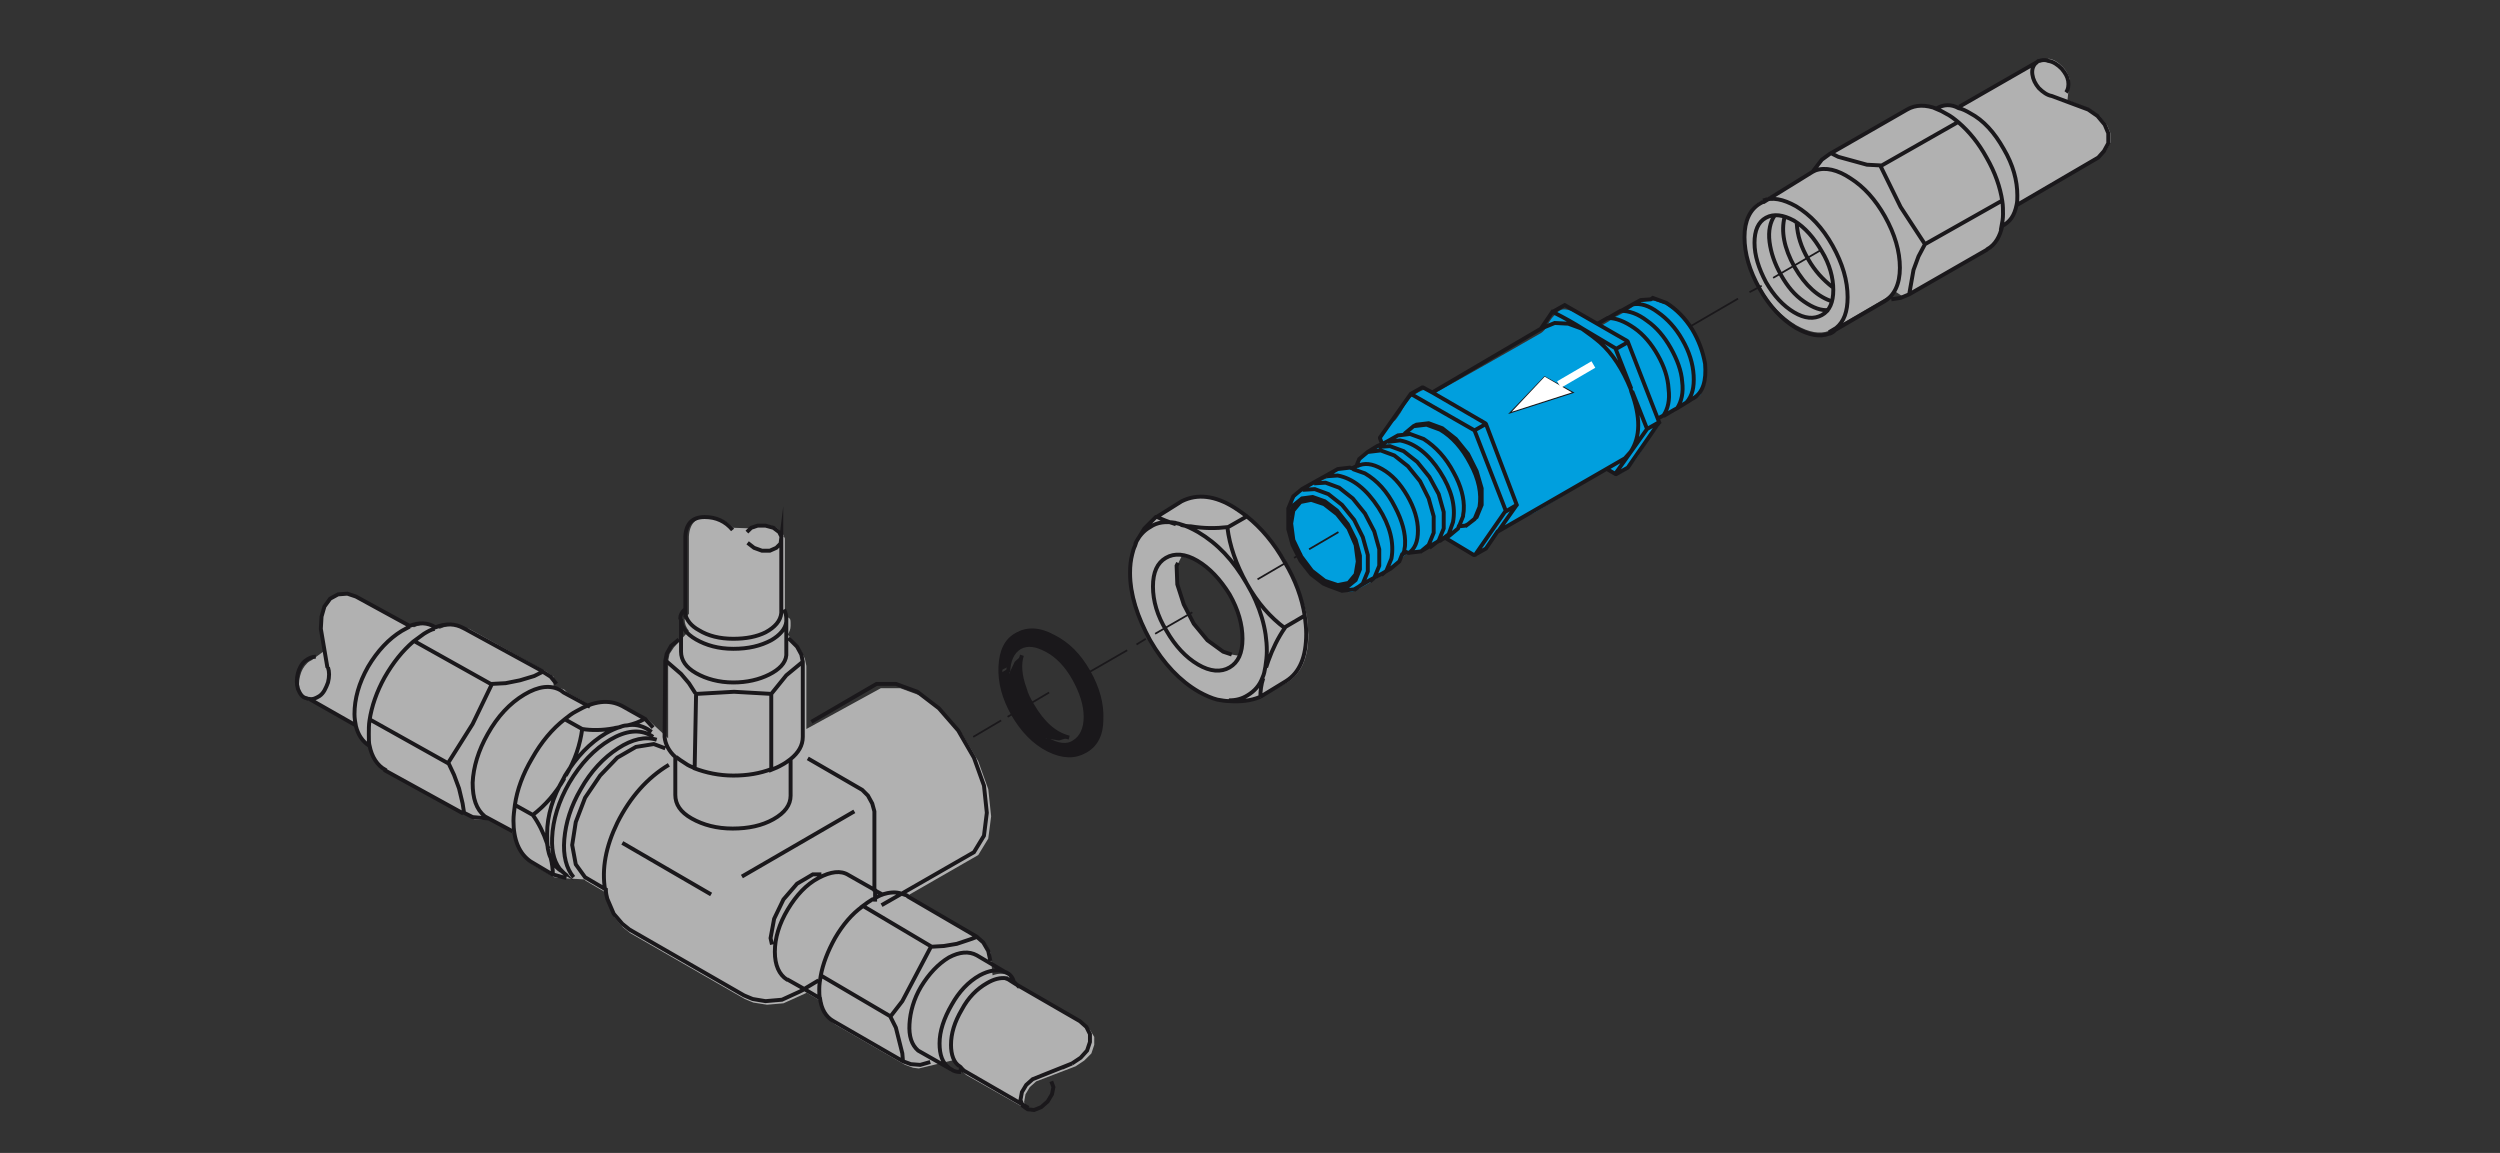 <?xml version="1.0" encoding="utf-8"?>
<!-- Generator: Adobe Illustrator 24.1.2, SVG Export Plug-In . SVG Version: 6.00 Build 0)  -->
<svg version="1.1" id="Ebene_1" xmlns="http://www.w3.org/2000/svg" xmlns:xlink="http://www.w3.org/1999/xlink" x="0px" y="0px"
	 viewBox="0 0 349.1 161" style="enable-background:new 0 0 349.1 161;" xml:space="preserve">
<rect x="0" y="0" width="349.1" height="161" fill="#333333" stroke="none"/>
<style type="text/css">
	.st0{fill:#B1B1B1;}
	.st1{fill:#009FDE;}
	.st2{fill:none;stroke:#1A181B;stroke-width:0.55;stroke-miterlimit:59.999;}
	.st3{fill:none;stroke:#1A181B;stroke-width:0.25;stroke-miterlimit:5;}
	.st4{fill:none;stroke:#1A181B;stroke-width:0.55;stroke-miterlimit:5;}
	.st5{fill:#1A181B;}
	.st6{fill:none;stroke:#1A181B;stroke-width:0.3;stroke-miterlimit:5;}
	.st7{fill:#FFFFFF;}
	.st8{fill:none;stroke:#FFFFFF;stroke-width:1.05;stroke-miterlimit:5;}
</style>
<path class="st0" d="M49.8,83.4l-1.2-0.4l-1.3,0.1l-1,0.6l-0.8,1L45,86.3l-0.1,1.7l0.5,2.8l-1.9,1.4c-0.2,0.1-0.4,0.2-0.6,0.4
	c-0.5,0.5-0.8,1-1,1.8c-0.2,0.8-0.2,1.5,0,2.1c0.2,0.7,0.6,1.1,1.2,1.3c0.1,0,0.2,0.1,0.4,0.1l6.4,3.7c0.2,1.2,0.8,2.1,1.8,2.7
	l0.1,0c0.3,1.6,1,2.8,2.3,3.5v0l12.1,6.6l2.2,0.1l3.5,1.9c0.2,1.9,1,3.3,2.3,4.2l3.2,1.9v0l0.6,0.1l3.6,0.2l0.2,0.2l2.9,1.7
	c0,0.5,0.1,0.9,0.2,1.3l0.9,2.1l1.2,1.4l1,0.8l16,9.2l1.2,0.5l1.9,0.3l2.3-0.2l3.1-1.4l0.1-0.1l2.2,1.3c0.2,1.5,0.8,2.5,1.9,3.2
	l9.7,5.6l1.1,0.4l0.8,0.1l5-1.2c0.2,0.7,0.6,1.2,1,1.5c0.1,0.1,0.1,0.1,0.2,0.2l0.4,0.4l9,5.1l-0.6-0.5l-0.3-0.8l0.2-1.1l0.6-1
	l0.9-0.8l5.5-2.1l1.2-0.8l1-1l0.4-1.2v-1.1l-0.6-1l-0.9-0.8l-10.1-5.8c0.1,0,0.1,0,0.2,0.1l-0.4-1c-0.1,0-0.1-0.1-0.2-0.1
	c-0.7-0.3-1.4-0.3-2.2,0l-0.3-3.2l-0.6-1.1l-0.8-0.8l-9.5-5.5c-0.3-0.1-0.6-0.3-0.9-0.4l10.1-5.8l1.4-2.3l0.4-3.1l-0.4-3.8l-1.4-3.9
	l-2.2-3.7l-2.7-3.1l-3-2.3l-3-1.1h-2.7l-10.4,5.7v-8.8l-0.2-1l-0.6-1.2l-0.2-0.2l-1.6-2c0.2-0.3,0.4-0.7,0.4-1.2c0-0.1,0-0.3,0-0.4
	c0-0.2,0-0.4-0.1-0.6l-0.7-0.5V75.2l-0.4-0.9l-0.8-0.6l-1-0.4h-1.1l-0.9,0.4l-0.1,0.1l-2.9-0.1c-1-1-2.1-1.5-3.5-1.5
	c-1.7,0-2.6,0.9-2.7,2.7v10.8l-0.6,0.8v0c0,0.6,0.2,1.1,0.6,1.6l-2.1,2.3l-0.6,0.9l-0.2,1l0,10.6c0,0.1,0,0.2,0,0.2l-2.9-2.7
	l-3.2-1.8c-1.4-0.7-3-0.8-4.7-0.1l-3.3-1.8l-0.4-0.4c-0.5-0.2-1-0.4-1.5-0.4l0-1.4l-1-0.7l0,0l-10.8-6c-0.1,0-0.1,0-0.2,0
	c-1.2-0.6-2.5-0.6-3.9,0c-1.1-0.7-2.3-0.8-3.6-0.2L49.8,83.4 M158.8,75.6l-0.2,0.6c-0.1,0.4-0.3,0.8-0.4,1.2
	c-0.2,0.7-0.2,1.6-0.2,2.5c0,3.1,1,6.2,2.8,9.5c1.9,3.3,4.1,5.6,6.7,7.1c0.9,0.5,1.8,0.9,2.6,1.2c0.5,0.2,1,0.3,1.5,0.3
	c1.5,0.2,2.9,0,4.4-0.6l3.9-2.2c1.9-1.3,2.8-3.5,2.8-6.6c-0.1-0.8-0.1-1.7-0.2-2.5c-0.5-2.4-1.4-4.8-2.8-7.4c0,0,0-0.1,0-0.1
	c-1.6-2.7-3.3-4.8-5.3-6.4c-0.6-0.4-1.2-0.8-1.8-1.2c-2.8-1.7-5.3-2-7.4-0.9l-3.7,2.1h-0.1l-1.6,1.6L158.8,75.6 M164.3,79.1l0.7-1.4
	c0.7,0.1,1.5,0.3,2.3,0.8c1.7,1,3.2,2.5,4.5,4.7c1.2,2.1,1.8,4.2,1.8,6.2c0,0.9-0.1,1.6-0.4,2.2l-1.9-0.3l-0.5-0.2l-2.2-1.6
	l-1.9-2.3l-1.4-2.7l-0.9-2.8L164.3,79.1 M284.9,8.6c-0.2,0.1-0.3,0.1-0.4,0.2L273.7,15c-1.2-0.3-2.3-0.3-3.2,0.2l-0.1,0
	c-1.6-0.6-3-0.6-4.2,0.1l-10.8,6.1h0.1l-1.1,0.8l-1.4,1.8l-6.8,4c-0.2,0.1-0.4,0.1-0.5,0.2c-1.4,0.8-2.1,2.4-2.1,4.7
	c0,2.2,0.7,4.6,2.1,7v0c1.4,2.5,3.1,4.3,5.1,5.5c1.8,1,3.3,1.3,4.6,0.8c0.2-0.1,0.4-0.2,0.5-0.3c0.2-0.1,0.4-0.2,0.6-0.3l6.7-3.9
	c0.5-0.3,1-0.7,1.3-1.1l1.2,0.8l1-0.4l10.7-6.2c0-0.1,0.1-0.1,0.2-0.1c1.1-0.7,1.7-1.8,2-3.3c1.1-0.6,1.8-1.6,2.1-3l11.3-6.6
	l1.1-0.8l0.6-1.1v-1.3l-0.5-1.2l-1-1.2l-1.4-1l-3.1-1.2l0.2-1.9c0-0.2,0.1-0.3,0.1-0.5c0-0.2,0-0.3,0-0.6c-0.2-0.6-0.5-1.2-1-1.7
	c-0.6-0.6-1.2-1-1.9-1.1C285.6,8.4,285.2,8.5,284.9,8.6z"/>
<path class="st1" d="M192.8,61.2c0,0.1,0,0.3,0.1,0.4c0.1,0.1,0.1,0.3,0.1,0.4c-0.1,0.3-0.9,0.8-2.4,1.6c-0.3,0.2-0.8,0.8-1.3,1.7
	c-0.1,0.1-0.5,0.2-1.2,0.2c-0.7,0-1.1,0-1.3,0.1c-0.3,0.1-0.4,0.3-0.5,0.6c0,0.2-0.2,0.3-0.5,0.4c-1.4,0.5-2.7,1.1-4,1.9
	c-0.4,0.3-0.8,0.7-1.2,1.3c-0.4,0.7-0.6,1.3-0.5,1.7l0.3,4c0.3,1,0.8,2,1.6,3c0.1,0.1,0.4,0.5,0.8,1.1c0.3,0.5,0.6,0.8,0.9,1
	c1.3,0.8,2.1,1.3,2.6,1.4c0.3,0.1,0.8,0.3,1.3,0.6c0.5,0.1,0.9,0.1,1.3,0c0.8-0.3,2.4-1.2,4.7-2.7c0.7-0.4,1.6-1.3,2.7-2.5
	c0.8,0,1.7-0.2,2.7-0.7c0.6-0.3,1.5-0.8,2.8-1.5c2.1,1.3,3.4,2.1,4,2.4c0.1,0,0.3-0.1,0.6-0.3c0.4-0.2,0.6-0.4,0.8-0.4
	c0.2-0.1,0.4-0.3,0.7-0.7c0.4-0.5,0.6-0.8,0.6-0.8c0.3-0.4,0.6-0.8,0.9-1.4c0.1-0.3,0.3-0.4,0.4-0.4c0.3,0,0.6,0,0.8-0.1
	c0.4-0.1,1.1-0.6,2.2-1.3c0.7-0.3,1.3-0.5,1.6-0.7l5.2-3.1c0.3-0.1,0.9-0.5,2.1-1.3c1.1-0.7,1.8-1.1,2.1-1.2c0.4-0.2,0.8-0.2,1.1,0
	c0.2,0.1,0.4,0.2,0.6,0.4c0.7-0.1,1.3-0.4,1.8-0.9c0.6-0.6,1.2-1.3,1.8-2.3c0.7-1.1,1.2-1.9,1.6-2.4c0.4-0.5,0.7-0.9,0.9-1.2
	c0-0.1,0.1-0.3,0.1-0.6c0-0.2,0-0.4,0.1-0.5c0.4-0.4,1-0.7,1.8-1.1c0.4-0.2,1-0.5,1.7-0.9c0.7-0.5,1.2-0.8,1.6-0.9
	c0.2-0.1,0.4-0.2,0.5-0.3c0.1-0.2,0.2-0.4,0.3-0.6c0.3-0.6,0.5-1.1,0.5-1.4c0.3-1.8-0.1-3.8-1.2-6c-0.6-1.2-1.2-2.1-1.8-2.7
	c-1-0.8-1.5-1.3-1.6-1.3c-0.5-0.3-0.9-0.6-1.2-0.8c-0.2,0-0.4-0.1-0.7-0.2c-0.4-0.1-0.6-0.2-0.7-0.2c-0.5-0.1-1.1,0-1.9,0.2
	c-0.3,0.1-0.6,0.2-0.9,0.5c-0.6,0.4-0.9,0.6-1,0.7l-1.3,0.7c-0.3,0.1-0.7,0.4-1.3,0.8l-1,0.6c-0.2,0.1-1.1-0.4-2.8-1.4
	c-1-0.6-1.8-0.9-2.4-0.9c-0.3,0-0.5,0.1-0.8,0.3c-0.1,0.1-0.4,0.4-0.7,0.7c-0.2,0.2-0.5,0.6-0.8,1.2c-0.3,0.6-0.6,0.9-0.9,1.1
	c0,0-5,2.9-15,8.5c-0.4-0.7-1.1-0.8-2-0.3c-0.7,0.4-1.1,0.7-1.2,0.8l-0.7,0.9c-0.1,0.1-0.3,0.5-0.7,1.2c-0.3,0.4-0.5,0.8-0.8,1.1
	C193.9,59.2,193.3,60.1,192.8,61.2z"/>
<path id="Layer0_5_MEMBER_0_MEMBER_1_MEMBER_0_1_STROKES" class="st2" d="M176,97.3c-1.4,0.6-2.9,0.7-4.4,0.6c-0.5,0-1-0.1-1.6-0.2
	c-0.8-0.2-1.7-0.6-2.6-1.1c-2.6-1.5-4.9-3.9-6.8-7.2c-1.8-3.3-2.8-6.4-2.8-9.4c0-1,0.1-1.8,0.3-2.6c0.1-0.4,0.2-0.8,0.4-1.2l0.2-0.6
	l1.1-1.8l1.6-1.6l0.1,0L165,70c2.2-1.1,4.7-0.8,7.4,0.9c0.6,0.4,1.2,0.8,1.7,1.2c2,1.6,3.8,3.7,5.3,6.4c1.5,2.5,2.4,5,2.8,7.5
	c0.1,0.8,0.2,1.7,0.2,2.5c0,3.2-0.9,5.4-2.8,6.6L176,97.3 M171.6,97.8c1,0,1.8-0.2,2.6-0.7c1-0.6,1.7-1.4,2.1-2.5
	c0.2-0.4,0.3-0.9,0.4-1.5c0.1-0.7,0.2-1.4,0.2-2.2c0-3-0.9-6.2-2.8-9.4c-1.9-3.3-4.1-5.6-6.8-7.2c-0.9-0.5-1.7-0.9-2.5-1.1
	c-0.2-0.1-0.5-0.1-0.7-0.2c-1.3-0.2-2.5-0.1-3.5,0.6c-0.9,0.5-1.6,1.3-2.1,2.4 M164.9,73.3c0.4,0.1,0.9,0.2,1.4,0.2
	c1.8,0.3,3.5,0.3,5.2,0.1l2.8-1.6 M161.4,72.1c0.8,0.4,1.8,0.8,2.8,1.1 M172,91.4l-1.2-0.4l-2.2-1.6l-1.9-2.3l-1.4-2.7l-0.9-2.8
	l-0.1-2.6l0.2-0.4 M161,81.9c0-2,0.6-3.3,1.8-4c1.2-0.7,2.7-0.6,4.4,0.4c1.7,1,3.2,2.6,4.5,4.7c1.2,2.1,1.8,4.2,1.8,6.2
	s-0.6,3.3-1.8,4c-1.2,0.7-2.7,0.6-4.4-0.4c-1.7-1-3.2-2.6-4.4-4.7C161.6,86,161,83.9,161,81.9z M176.8,93.2c0.1-0.3,0.2-0.6,0.3-0.9
	c0.6-1.7,1.4-3.3,2.3-4.6c-2-1.5-3.8-3.5-5.3-6.2c-1.5-2.7-2.4-5.3-2.7-7.8 M176,97.3c0-0.8,0.1-1.7,0.4-2.6 M179.4,87.6l2.9-1.7
	 M176,97.3L176,97.3"/>
<path id="Layer0_5_MEMBER_0_MEMBER_1_MEMBER_1_1_STROKES" class="st3" d="M142.6,99l3.9-2.3 M140.7,100.1l1-0.6 M135.9,102.9
	l3.9-2.3 M182.8,76.7l4.1-2.4 M180.7,77.9l1.1-0.6 M175.6,80.9l4.1-2.4"/>
<path id="Layer0_5_MEMBER_0_MEMBER_1_MEMBER_2_1_STROKES" class="st4" d="M146.1,103.2c1.6,0.9,2.9,1.1,3.9,0.4
	c1-0.6,1.6-1.8,1.6-3.5c0-1.7-0.6-3.5-1.6-5.3c-1-1.8-2.3-3.2-3.8-4c-1.5-0.8-2.7-1-3.8-0.4c-1,0.6-1.6,1.8-1.6,3.5 M151.5,104.9
	c-1.4,0.8-3.1,0.8-5.1-0.2c-2-1-3.6-2.7-4.9-4.9c-1.3-2.3-1.9-4.5-1.8-6.7c0.1-2.2,0.8-3.7,2.3-4.5c1.4-0.8,3.1-0.8,5.1,0.3
	c2,1,3.6,2.6,4.9,4.9c1.3,2.3,1.9,4.5,1.8,6.7C153.8,102.6,153,104.1,151.5,104.9z M149.3,103c-2-0.5-3.7-2-5.2-4.6
	c-0.4-0.7-0.8-1.4-1-2.2c-0.7-1.9-0.8-3.5-0.4-4.7"/>
<path class="st5" d="M152.1,104.5c1.3-1.1,1.8-2.7,1.8-4.9c-0.1-2.3-0.8-4.5-2.2-6.6c-1.4-2.2-3.2-3.7-5.2-4.6
	c-2.1-0.8-3.8-0.7-5.1,0.4c-1.3,1.1-1.8,2.7-1.8,4.9l1.2-0.6c0.6-3,2.2-3.8,4.8-2.5c2.4,1.2,4,3,4.8,5.3c1.2,2.2,1.4,4.2,0.7,6.2
	c-0.8,2.1-2.5,2.4-5.1,1l1.9,0.3l1.3-0.4c-2-0.5-3.7-2.1-5.2-4.6c-1.5-2.5-2-4.8-1.4-6.8l-0.9,0.8l-0.8,1.7v-0.8l-1.2,0.7
	c0.1,2.2,0.8,4.4,2.2,6.5c1.4,2.2,3.1,3.7,5.1,4.5C149.1,105.8,150.8,105.6,152.1,104.5z"/>
<path id="Layer0_5_MEMBER_0_MEMBER_1_MEMBER_4_1_STROKES" class="st3" d="M161.3,88.5l5.2-3 M158.7,90l1.3-0.8 M152.2,93.8l5.2-3"/>
<path id="Layer0_5_MEMBER_0_MEMBER_1_MEMBER_5_1_STROKES" class="st2" d="M77.3,122.2l-3.2-1.9c-1.6-1.1-2.4-3-2.4-5.7
	c0-0.7,0.1-1.4,0.2-2.2c0.3-2.1,1.1-4.3,2.4-6.5c1.3-2.3,2.8-4.1,4.6-5.5c0.5-0.4,1-0.8,1.6-1.1c2.4-1.4,4.5-1.7,6.4-0.7l3.2,1.8
	l1.1,1.2 M91,102.2l-0.6-0.4c-0.9-0.5-1.8-0.7-2.9-0.5c-0.3,0-0.6,0.1-0.9,0.2c-0.6,0.2-1.3,0.5-2,0.9c-2.2,1.3-4.1,3.3-5.7,5.9
	l-0.2,0.4c-1.5,2.6-2.3,5.2-2.3,7.7c0,0.8,0,1.5,0.1,2.1c0.1,0.5,0.2,0.9,0.4,1.3c0.3,0.8,0.9,1.5,1.6,1.9c-1-1-1.5-2.6-1.4-4.7
	c0.1-2.5,0.9-5.1,2.4-7.7c1.6-2.7,3.5-4.7,5.7-6c2.2-1.3,4.1-1.5,5.7-0.6l0.3,0.2 M76.6,118.5c-0.1-0.2-0.2-0.5-0.2-0.7
	c-0.5-1.5-1.2-2.9-2-4l0,0l-2.5-1.4 M78.8,108.7c-1.2,2.1-2.7,3.8-4.4,5.1 M76.9,119.8c0.2,0.8,0.3,1.6,0.3,2.3l0.7,0.2l0.7,0.2
	l0.5,0.1 M77.3,122.1L77.3,122.1 M79.2,122.3c-0.2-0.2-0.5-0.4-0.7-0.6 M86.7,101.5c-0.3,0.1-0.7,0.1-1,0.2
	c-1.6,0.3-3.1,0.3-4.4,0.1c-0.3,2.2-1,4.4-2.3,6.5 M90,100.4c-0.7,0.4-1.5,0.7-2.4,0.9 M81.3,101.8l-2.5-1.4 M77.3,122.2L77.3,122.2
	"/>
<path id="Layer0_5_MEMBER_0_MEMBER_1_MEMBER_6_1_STROKES" class="st2" d="M102.3,74c-1-1.2-2.3-1.8-3.9-1.8c-1.7,0-2.6,0.9-2.7,2.7
	v10v0.9c0.2,0.8,0.8,1.6,1.9,2.2c1.3,0.8,2.9,1.2,4.8,1.2c1.8,0,3.3-0.3,4.5-0.9c1.3-0.7,2.1-1.6,2.2-2.7V75.1l-0.1,0.8l-0.6,0.6
	l-0.9,0.4h-1.1l-1.1-0.4l-0.9-0.7 M109.2,75.1l-0.4-0.8l-0.8-0.6l-1.1-0.3h-1.1l-0.9,0.3l-0.6,0.6 M45.7,93.1
	C45.8,93.2,45.8,93.2,45.7,93.1l-0.9-5.3l0.1-1.7l0.4-1.4l0.8-1.1l1.1-0.6l1.3-0.1l1.2,0.4l7.5,4.1c1.3-0.5,2.5-0.5,3.6,0.2
	c1.5-0.6,2.8-0.5,3.9,0.1c0.1,0,0.1,0.1,0.2,0.1l10.8,5.9l0.1,0.1l1.1,0.7l0.8,1 M57.2,87.5c-0.4,0.2-0.7,0.4-1.1,0.6
	c-1.8,1.1-3.4,2.8-4.7,5c-1.3,2.3-1.9,4.5-1.9,6.6c0,0.6,0.1,1.2,0.2,1.7c0.3,1.2,0.9,2.1,1.8,2.7l0.1,0.1c-0.1-0.5-0.1-1.1-0.1-1.7
	c0-0.6,0-1.3,0.1-1.9c0.3-2,1-4,2.1-6c1.2-2.1,2.5-3.7,4-5c0.5-0.4,1-0.7,1.5-1.1c0.5-0.3,1-0.6,1.5-0.7 M75.8,93.8l-1.2,0.6
	L72.6,95l-2,0.4l-1.9,0.1l-2.7,5.6l-3.4,5.4l0.8,1.7l0.7,1.9l0.5,2.1l0.2,1.3l1.2,0.6l2.3,0.2 M67.7,114c-1.2-1-1.7-2.5-1.7-4.7
	c0.1-2.2,0.8-4.5,2.1-6.8c1.4-2.5,3.1-4.3,5.1-5.5c2-1.2,3.7-1.4,5.1-0.6l0.4,0.3l3.7,2 M49.7,101.3l-6.5-3.7c-0.1,0-0.2,0-0.4-0.1
	c-0.6-0.1-0.9-0.6-1.2-1.3c-0.2-0.7-0.2-1.4,0-2.2c0.2-0.7,0.5-1.3,1-1.7c0.5-0.4,1-0.6,1.5-0.6 M43.2,97.6L43.2,97.6
	c0.5,0.1,0.9-0.1,1.4-0.4c0.6-0.4,0.9-1.1,1.2-1.9c0.2-0.8,0.2-1.5,0-2.1 M51.6,104.1c0.3,1.6,1.1,2.8,2.2,3.4v0.1l10.9,6
	 M129.9,148.3l-1.4,0.4l-1.3-0.1l-1.1-0.4l-9.7-5.6c-1.1-0.6-1.7-1.7-1.9-3.2l-2.2-1.3l-0.1,0.1l-0.6,0.3l-2.4,1.1l-2.3,0.2
	l-1.8-0.3l-1.2-0.5l-16-9.2l-1-0.8l-1.2-1.4l-0.9-2.1c-0.1-0.4-0.2-0.8-0.2-1.3l-2.9-1.7l-1.3-1.8l-0.5-2.7l0.5-3.2l1.3-3.4l2.1-3.1
	l2.4-2.5l2.6-1.5l2.5-0.4l1.6,0.6 M71.6,116.1l-3.9-2.1 M91.7,103.3c-1.6-0.5-3.4-0.1-5.4,1.2c-2,1.3-3.8,3.2-5.2,5.7
	c-1.4,2.4-2.1,4.7-2.3,7c-0.2,2.3,0.3,4.1,1.3,5.3 M68.7,95.6l-10.9-6.1 M62.6,106.6l-10.9-6.1 M112.8,105.9l7.6,4.4l0.8,0.8
	l0.6,1.1l0.3,1.1v11l1.1,0.6c1-0.3,1.9-0.4,2.7-0.1L136,119l1.4-2.3l0.4-3.2l-0.4-3.8l-1.4-3.9l-2.2-3.8l-2.7-3.1l-3-2.3l-3-1.1
	h-2.7l-9.1,5.3 M126.7,125.1l0.1,0.1l9.6,5.6l0.1,0.1l0.8,0.7l0.7,1.2l0.3,1.4 M126.8,125.1c-0.3-0.1-0.6-0.2-0.9-0.3l-2.8,1.6
	 M122.2,125.9v-0.5c-0.1,0.1-0.3,0.2-0.4,0.2c-0.5,0.3-0.9,0.6-1.3,0.9l9.6,5.7l1.7-0.1l1.8-0.3l1.8-0.6l1.1-0.4 M95.1,86.4
	L95.1,86.4 M97.2,89.3c-1.4-0.8-2.1-1.8-2.1-2.9 M102.4,90.6c-2.1,0-3.8-0.5-5.2-1.3 M107.7,89.4c-1.5,0.8-3.2,1.2-5.3,1.2
	 M109.8,86.8c-0.1,1-0.9,1.9-2.1,2.6 M109.8,86.8c0-0.1,0-0.3,0-0.4c0-0.4-0.1-0.9-0.3-1.3 M95.1,86.4V91c0,1.2,0.7,2.2,2.1,3
	c1.4,0.8,3.2,1.3,5.2,1.3c1.9,0,3.6-0.4,5-1.1c1.4-0.7,2.3-1.6,2.4-2.7l0-4.8 M110.1,89.1l0.2,0.2l1,1l0.6,1.1l0.2,1v10.5
	c0,1.2-0.6,2.2-1.7,3.1v5.1c0,1.3-0.8,2.4-2.4,3.3c-1.6,0.9-3.5,1.3-5.7,1.3c-2.2,0-4.1-0.5-5.7-1.4c-1.6-0.9-2.3-2-2.3-3.3v-5.3
	c-0.9-0.8-1.4-1.8-1.5-2.8l0.1-10.6l0.2-1l0.6-1.1l1.1-0.9 M112.1,92.4l-2.3,1.9l-2.1,2.6l0,10.6c0.5-0.2,1-0.4,1.5-0.7
	c0.4-0.2,0.8-0.5,1.2-0.8 M95.7,86.2v-0.4c0-0.2-0.1-0.3-0.1-0.5l0-0.2c-0.4,0.4-0.6,0.8-0.6,1.2c0,0.1,0,0.1,0,0.2 M95.7,84.9
	l0,0.1 M107.8,96.9l-5.3-0.3l-5.3,0.3L97,107.3c1.6,0.6,3.4,1,5.4,1c2,0,3.7-0.3,5.3-0.9 M97.1,96.8l-0.9-1.4l-1.1-1.3l-2.2-1.9
	 M94.4,105.7c0.4,0.3,0.8,0.6,1.3,0.9c0.4,0.3,0.9,0.5,1.4,0.7 M93.4,106.8c-3,1.8-5.4,4.5-7.2,8.1c-1.6,3.3-2.2,6.4-1.7,9.4
	 M86.9,117.7l12.4,7.2 M122.2,125.4v-1.1l-3.7-2.1c-1.1-0.7-2.5-0.5-4.2,0.4c-1.7,0.9-3.1,2.4-4.3,4.4c-1.2,2-1.8,4-1.8,5.9
	c0,1.9,0.6,3.2,1.7,3.9h0.1l2.3,1.3l2-1.2 M107.8,131.9l-0.2-0.9l0.5-2.7l1.3-2.7l1.9-2.2l2.2-1.3h1.2 M122.2,125.4
	c0.4-0.2,0.7-0.4,1.1-0.5 M114.5,139.5c-0.1-0.4-0.1-0.9-0.1-1.4c0-0.6,0.1-1.2,0.2-1.8c0.3-1.7,1-3.5,2-5.3
	c1.1-1.9,2.4-3.4,3.8-4.4 M119.3,113.3l-15.7,9.1 M126.1,148.3l-0.1-1.2l-0.9-3.6l-0.8-1.6l-9.7-5.7 M148.3,149.1l1.4-0.6l-5.5,2.2
	l-0.9,0.8l-0.6,1l-0.2,1.1l0.3,0.8l0.7,0.5l0.9,0.1l1-0.4l0.9-0.8l0.6-1l0.2-1l-0.3-0.8 M149.7,148.5l1.2-0.8l0.9-1l0.4-1.2v-1.1
	l-0.5-1l-0.9-0.8l-9-5.2l-1.1-0.7c-0.1,0-0.2,0-0.2-0.1c-0.8-0.1-1.7,0.1-2.7,0.7c-1.4,0.8-2.6,2-3.5,3.7c-1,1.7-1.5,3.3-1.5,4.9
	c0,1.4,0.4,2.5,1.2,3c0.1,0.1,0.2,0.1,0.2,0.2l0.4,0.4l9,5.2 M140.7,136.7c0.2,0.1,0.4,0.1,0.6,0.2c0.1,0.1,0.2,0.1,0.3,0.2
	c-0.2-0.6-0.5-1-0.9-1.2c0,0,0,0,0,0c-0.1-0.1-0.2-0.1-0.4-0.2c-1-0.4-2.2-0.2-3.5,0.5c-1.6,0.9-2.9,2.3-3.9,4.1
	c-1.1,1.9-1.7,3.7-1.7,5.4c0,1.6,0.4,2.7,1.3,3.4c0.1,0.1,0.2,0.2,0.3,0.2c0.4,0.3,0.8,0.4,1.4,0.4 M141.9,137.4
	c-0.1-0.1-0.2-0.2-0.3-0.2 M140.3,135.7l-3.9-2.3c-1.1-0.6-2.4-0.5-3.9,0.3c-1.5,0.9-2.8,2.3-3.9,4.1c-1,1.7-1.5,3.5-1.6,5.2
	c-0.1,1.7,0.3,2.9,1.2,3.7l4.4,2.5 M134,149.1l0.6,0.5 M124.3,142l1.7-2.2l4-7.6 M270.5,15.1l-0.1,0.1c0.5,0.2,0.9,0.4,1.4,0.7
	c0.6,0.3,1.1,0.7,1.7,1.2c1.5,1.3,2.8,2.9,3.9,4.9c1.2,2.1,1.9,4.1,2.2,6.1c0.1,0.6,0.1,1.2,0.1,1.8c0,0.6-0.1,1.2-0.2,1.7
	c1.2-0.6,1.8-1.5,2.1-3c0.1-0.4,0.1-0.9,0.1-1.3c0-2.1-0.6-4.3-1.9-6.5c-1.3-2.3-2.8-4-4.7-5c-0.5-0.3-1.1-0.6-1.6-0.7
	C272.4,14.5,271.4,14.6,270.5,15.1z M253.1,24l0.4-0.2c1.4-0.5,3.1-0.1,4.9,1.1c1.9,1.2,3.5,3,4.8,5.3c1.4,2.5,2.1,4.9,2.1,7.2
	c0,2.3-0.8,3.9-2.2,4.7l-6.7,3.9c-0.2,0.1-0.3,0.3-0.5,0.4c-0.2,0.1-0.3,0.2-0.5,0.2c-1.3,0.5-2.8,0.2-4.6-0.8c-2-1.2-3.7-3-5.1-5.5
	c-1.4-2.5-2.1-4.9-2.1-7.2c0-2.3,0.8-3.9,2.2-4.7c0.2-0.1,0.3-0.2,0.5-0.2L253.1,24z M253.1,24l1.3-1.7l1.1-0.8h0l10.8-6.2
	c1.2-0.7,2.6-0.7,4.2-0.1 M273.6,14.9l10.8-6.2c0.1-0.1,0.2-0.2,0.4-0.2c0.3-0.1,0.7-0.2,1.2,0c0.7,0.1,1.3,0.5,1.9,1.1
	c0.5,0.6,0.8,1.1,0.9,1.7c0.1,0.6,0,1.2-0.3,1.6 M284.4,8.7C284.4,8.7,284.4,8.8,284.4,8.7c-0.5,0.4-0.7,1-0.6,1.7
	c0.1,0.7,0.4,1.3,0.9,1.9c0.6,0.6,1.2,1,1.8,1.1l5.1,1.9l1.3,0.9l1,1.2l0.5,1.2V20l-0.6,1.1L293,22l-11.3,6.6 M279.6,31.5
	c-0.3,1.5-1,2.7-2.1,3.3c0,0-0.1,0.1-0.1,0.1l-10.8,6.2l-1.2,0.5l-1.3,0.2 M266.6,41.1l0.6-3.4l0.7-1.9l0.9-1.7l-3.4-5.2l-2.8-5.7
	l0-0.1l-1.9-0.1l-4-1.1l-1.2-0.6 M279.6,28l-10.8,6.1 M273.5,17l-10.9,6.2 M211.8,70.5L211.8,70.5l-2.6,3.7l15.1-8.7l2.6-1.5
	l0.8-0.9c1.4-2.1,1.4-4.9,0.1-8.4l-0.1-0.4c-1.1-2.7-2.5-4.9-4.3-6.5c-0.7-0.6-1.5-1.2-2.5-1.9l-1.9-0.7l-1.9-0.1l-1.7,0.7l-0.4,0.2
	L200,54.8l7.4,4.3l0.1,0.1L211.8,70.5 M209.2,74.1l-1.7,2.5l-1.6,0.9h-0.1l-4-2.4l-0.8,0.4l-1.4,0.8l-1.2,0.7l-1.7,0.2l-0.1,0
	l-0.2-0.1l-0.6,0.3l-0.4,1l-1.2,1l-1.2,0.7l-1.7,0.9l-2.2,1.3l-1.7,0.2l-1.9-0.7l-0.7-0.3l-1.7-1.3l-1.5-1.9l-1.1-2.2l-0.6-2.2v-2
	v-0.9l0.7-1.7l1.2-1l1.6-0.9l1.8-1l1.6-0.9l1.7-0.2l0.3,0.1l0.6-0.3l0.4-1l1.2-1l1.3-0.8L193,62l-0.3-0.8v-0.1L197,55l1.6-0.9h0.1
	l1.3,0.7 M191.1,63.1l1.7-0.2l1.9,0.7l1.9,1.5l1.7,2.1l1.2,2.4l0.7,2.5v2.3l-0.7,1.7l-1.2,1 M180.1,72l0.6-1.5l1.1-0.9l1.5-0.2
	l1.7,0.6l1.7,1.3l1.5,1.9l1.1,2.2l0.6,2.2v1.9l-0.6,1.5l-1.1,0.9l-1.5,0.2l-1.7-0.6 M180.6,75.4l-0.3-2.3l0.3-1.8l1-1.2l1.5-0.3
	l1.8,0.6l1.8,1.4l1.6,2l1,2.3l0.3,2.3l-0.3,1.8l-1,1.2l-1.5,0.3l-1.8-0.6l-1.8-1.4l-1.5-2L180.6,75.4z M196.6,77.3
	c1-0.6,1.4-1.7,1.4-3.2s-0.5-3.2-1.5-4.9c-1-1.7-2.1-2.9-3.5-3.7c-1.4-0.8-2.5-0.9-3.5-0.4 M195.8,77.6l0.3-0.7
	c0-0.3,0.1-0.5,0.1-0.8c0.1-1.6-0.4-3.4-1.4-5.3c-1.1-2.2-2.5-3.7-4.2-4.7l-1.7-0.6 M185.3,66.5l1.5-0.1c2.1,0.4,4,1.9,5.7,4.5
	c1.6,2.5,2.2,4.9,1.8,7.1l-0.7,1.7l-0.7,0.6 M189.1,82.4l1.2-0.9l0.7-1.7v-2.3l-0.7-2.5l-1.2-2.4l-1.7-2.1l-1.9-1.5l-1.9-0.7
	l-1.7,0.1 M183.5,67.5l1.6-0.1l1.9,0.7l1.9,1.5l1.7,2.1l1.3,2.5l0.7,2.5v2.3l-0.7,1.7l-0.6,0.5 M207.5,59.2l-1.6,0.9l4.4,11.3
	l1.5-0.9l0-0.1 M193,62l0.8-0.4l1.4-0.8l0.9-0.1l0.1-0.2l1.2-1l0.4-0.2l1.7-0.2l1.9,0.7l1.9,1.5l1.7,2.1l1.2,2.4l0.7,2.4v2.3
	l-0.7,1.7l-1.2,1l-0.4,0.2l-0.9,0.1l-0.1,0.3l-1.2,1l-0.6,0.4 M203.7,73.6l0.6-1.5c0-0.3,0.1-0.6,0.1-0.9c0.1-1.6-0.4-3.4-1.4-5.2
	c-1.1-2.1-2.5-3.6-4.2-4.7l-1.9-0.7l-0.8,0.1 M199.6,76.5l1.3-1l0.7-1.7v-2.3l-0.7-2.5l-1.3-2.4l-1.7-2.1L196,63l-1.9-0.7l-1.6,0.1
	 M201,75.6l1.3-1l0.6-1.7c0.4-2.2-0.2-4.5-1.8-7c-1.6-2.5-3.5-4-5.6-4.4l-1.7,0.2 M204.6,73.5l1.3-1l0.7-1.7
	c0.3-1.9-0.1-3.9-1.3-6.1c-1.1-2.1-2.5-3.7-4.2-4.7l-1.9-0.7l-1.7,0.2 M205.9,77.6l4.3-6.2l0.1,0 M205.9,60.1L197,55 M255.4,46.4
	l1-0.6c1.1-0.9,1.6-2.3,1.6-4.3c0-2.3-0.7-4.7-2.1-7.2c-1.4-2.5-3.1-4.3-5.1-5.5c-1.8-1-3.3-1.3-4.6-0.8 M254.4,35.1
	c1.1,1.8,1.6,3.7,1.6,5.4c0,1.7-0.5,2.9-1.6,3.5c-1.1,0.6-2.4,0.5-3.9-0.4c-1.5-0.9-2.8-2.3-3.9-4.2c-1-1.9-1.6-3.7-1.6-5.5
	c0-1.7,0.5-2.9,1.6-3.5c1.1-0.6,2.4-0.4,3.9,0.4C252.1,31.8,253.3,33.2,254.4,35.1z M215.1,46l1.7-2.5h0.1l1.6-0.9l8.7,5l0.1,0.1
	l4.4,11.3l-0.1,0.1l-4.3,6.2l-1.6,0.9h-0.1l-1.2-0.7 M216.9,43.6c1.6,0.8,3,1.6,4.1,2.3l4.7,2.8l1.6-0.9 M227.8,63l2.2-3.1l-2.1-5.3
	 M230,59.9l1.6-0.9 M225.6,66.1l2.2-3.1 M225.6,48.7l2.2,5.6 M51.7,104.1L51.7,104.1 M67.7,114C67.7,114,67.7,114,67.7,114
	 M211.8,70.4L211.8,70.4"/>
<path id="Layer0_5_MEMBER_0_MEMBER_1_MEMBER_7_1_STROKES" class="st6" d="M219.5,54.8l-8.4,2.7l4.6-4.8L219.5,54.8z"/>
<path class="st7" d="M219.5,54.8l-3.8-2.2l-4.6,4.9L219.5,54.8z"/>
<path id="Layer0_5_MEMBER_0_MEMBER_1_MEMBER_9_1_STROKES" class="st8" d="M222.5,50.9l-4.8,2.8"/>
<path id="Layer0_5_MEMBER_0_MEMBER_1_MEMBER_10_1_STROKES" class="st3" d="M247.6,38.8l6.7-3.9 M244.3,40.8l1.7-0.9 M236,45.6
	l6.7-3.9"/>
<path id="Layer0_5_MEMBER_0_MEMBER_1_MEMBER_11_1_STROKES" class="st4" d="M247.8,30.1c-0.6,0.9-0.9,2.1-0.7,3.7
	c0.2,1.5,0.7,3,1.6,4.6c0.9,1.6,1.9,2.8,3.2,3.7c1.3,0.9,2.4,1.3,3.5,1.2 M249.2,30.3c-0.5,2-0.1,4.3,1.4,7c1.5,2.6,3.3,4.2,5.3,4.8
	 M250.9,31.2c0.1,1.7,0.6,3.3,1.6,5c0.9,1.6,2.1,2.9,3.4,3.9 M231.4,58.5c0.3-0.2,0.6-0.3,0.9-0.5c0.6-0.9,0.9-2.1,0.7-3.7
	c-0.1-1.6-0.6-3.1-1.5-4.7c-0.9-1.6-2-2.9-3.3-3.8c-1.3-0.9-2.5-1.4-3.7-1.4l-1.4,0.8 M232.3,58.1c0.7-0.4,1.3-0.8,1.9-1.1
	c0.6-0.9,0.9-2.2,0.7-3.7c-0.1-1.5-0.7-3.1-1.6-4.7c-0.9-1.6-2-2.9-3.3-3.8c-1.3-1-2.5-1.4-3.7-1.4l-1.9,1.1 M230.5,41.8l-1.4,0.1
	l-1.1,0.6c1.1-0.2,2.3,0.2,3.5,1.1c1.3,0.9,2.5,2.2,3.4,3.8c1,1.7,1.5,3.4,1.6,5c0.1,1.7-0.2,2.9-1,3.8c0.4-0.2,0.7-0.5,1-0.6
	c1.3-0.8,1.8-2.4,1.6-4.8c-0.3-1.7-0.9-3.3-1.8-4.8c-1-1.6-2.2-2.8-3.6-3.7l-1.9-0.7L230.5,41.8z M228,42.5l-1.6,0.9 M234.2,57
	c0.5-0.3,1-0.6,1.3-0.8"/>
</svg>
